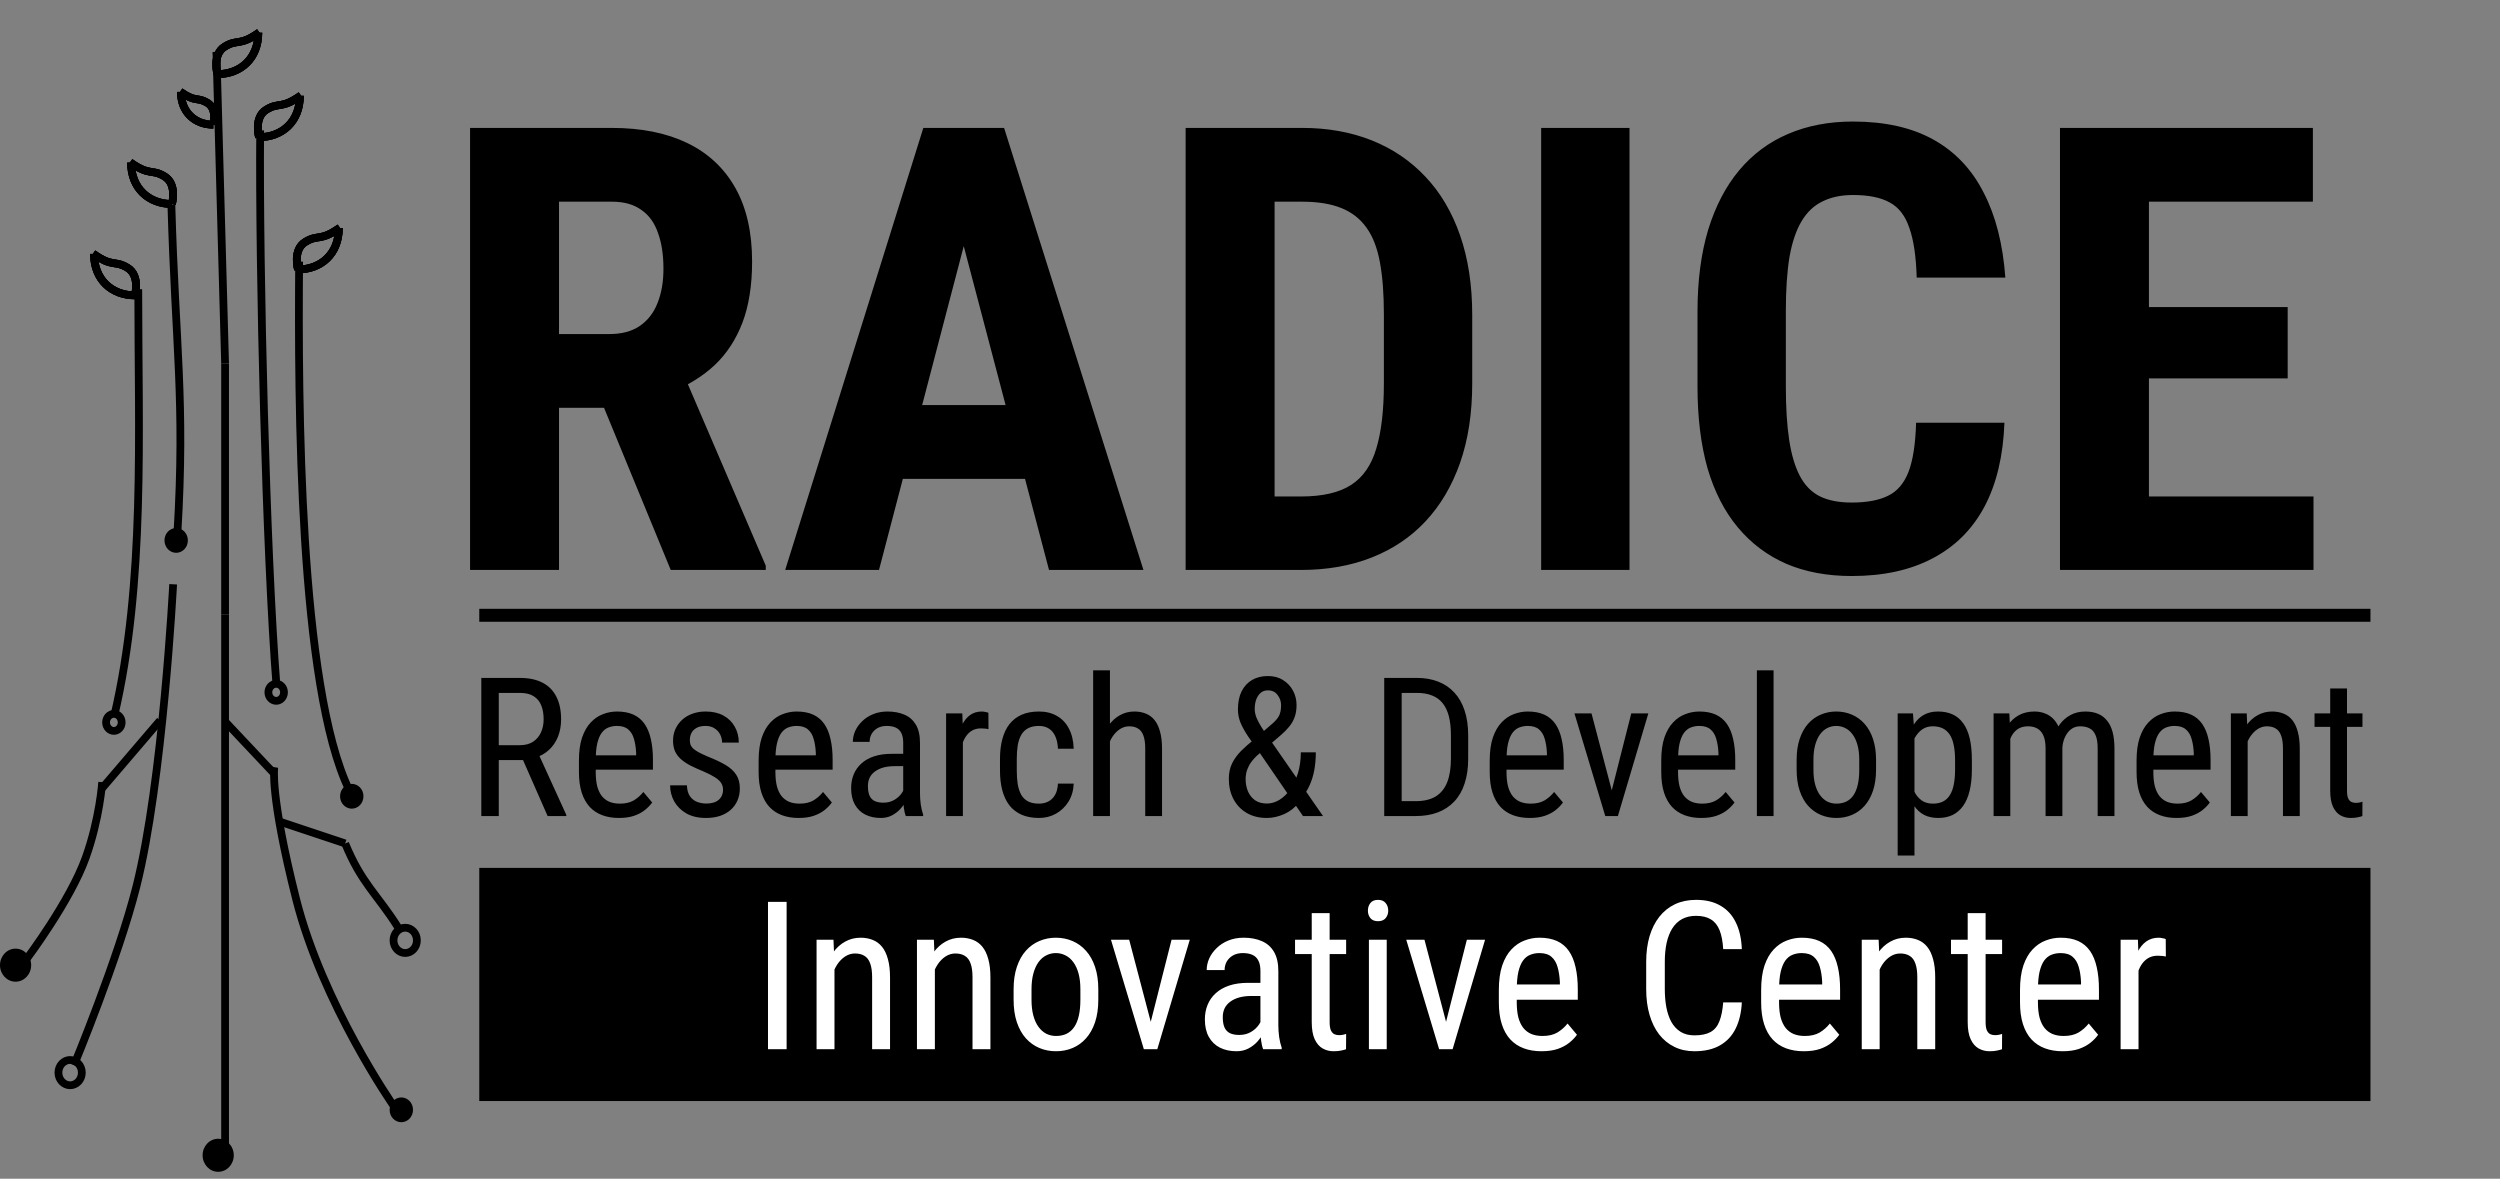 <svg width="193" height="91" viewBox="0 0 193 91" fill="none" xmlns="http://www.w3.org/2000/svg">
<rect x="0" y="0" width="193" height="91" fill="#808080" stroke="none"/>
<path d="M36.289 9.875H47.234C49.516 9.875 51.461 10.266 53.07 11.047C54.68 11.828 55.914 12.984 56.773 14.516C57.633 16.047 58.062 17.938 58.062 20.188C58.062 22.031 57.812 23.609 57.312 24.922C56.812 26.219 56.102 27.305 55.18 28.18C54.258 29.039 53.156 29.727 51.875 30.242L49.789 31.484H40.906L40.883 25.789H47.047C47.984 25.789 48.758 25.586 49.367 25.18C49.992 24.758 50.453 24.172 50.75 23.422C51.062 22.656 51.219 21.766 51.219 20.75C51.219 19.672 51.078 18.75 50.797 17.984C50.531 17.203 50.102 16.609 49.508 16.203C48.93 15.781 48.172 15.57 47.234 15.57H43.156V44H36.289V9.875ZM51.781 44L45.523 28.789L52.719 28.766L59.117 43.672V44H51.781ZM75.195 15.969L67.859 44H60.617L71.281 9.875H75.805L75.195 15.969ZM80.984 44L73.602 15.969L72.922 9.875H77.516L88.273 44H80.984ZM81.242 31.273V36.969H65.844V31.273H81.242ZM100.438 44H94.414L94.461 38.328H100.438C102.094 38.328 103.383 38.031 104.305 37.438C105.227 36.844 105.875 35.906 106.25 34.625C106.641 33.344 106.836 31.664 106.836 29.586V24.266C106.836 22.688 106.734 21.352 106.531 20.258C106.328 19.148 105.984 18.258 105.5 17.586C105.016 16.898 104.367 16.391 103.555 16.062C102.742 15.734 101.734 15.57 100.531 15.57H94.297V9.875H100.531C102.5 9.875 104.289 10.195 105.898 10.836C107.508 11.477 108.891 12.414 110.047 13.648C111.203 14.867 112.094 16.375 112.719 18.172C113.344 19.969 113.656 22.016 113.656 24.312V29.586C113.656 31.898 113.344 33.945 112.719 35.727C112.094 37.508 111.203 39.016 110.047 40.25C108.906 41.469 107.523 42.398 105.898 43.039C104.273 43.68 102.453 44 100.438 44ZM98.398 9.875V44H91.531V9.875H98.398ZM125.797 9.875V44H118.977V9.875H125.797ZM147.922 32.633H154.742C154.648 35.195 154.133 37.359 153.195 39.125C152.258 40.875 150.922 42.203 149.188 43.109C147.469 44.016 145.391 44.469 142.953 44.469C141.062 44.469 139.383 44.156 137.914 43.531C136.445 42.891 135.195 41.953 134.164 40.719C133.133 39.484 132.352 37.961 131.82 36.148C131.305 34.32 131.047 32.219 131.047 29.844V24.055C131.047 21.68 131.32 19.578 131.867 17.75C132.43 15.922 133.227 14.391 134.258 13.156C135.305 11.906 136.562 10.969 138.031 10.344C139.516 9.703 141.188 9.383 143.047 9.383C145.531 9.383 147.609 9.852 149.281 10.789C150.953 11.727 152.242 13.094 153.148 14.891C154.07 16.672 154.625 18.852 154.812 21.43H147.969C147.922 19.805 147.734 18.531 147.406 17.609C147.094 16.672 146.594 16.016 145.906 15.641C145.219 15.25 144.266 15.055 143.047 15.055C142.141 15.055 141.359 15.219 140.703 15.547C140.047 15.859 139.508 16.367 139.086 17.07C138.664 17.773 138.352 18.695 138.148 19.836C137.961 20.977 137.867 22.367 137.867 24.008V29.844C137.867 31.453 137.953 32.828 138.125 33.969C138.297 35.094 138.57 36.016 138.945 36.734C139.32 37.453 139.828 37.977 140.469 38.305C141.125 38.633 141.953 38.797 142.953 38.797C144.109 38.797 145.039 38.625 145.742 38.281C146.461 37.938 146.992 37.32 147.336 36.43C147.68 35.539 147.875 34.273 147.922 32.633ZM178.602 38.328V44H163.766V38.328H178.602ZM165.898 9.875V44H159.031V9.875H165.898ZM176.609 23.703V29.211H163.766V23.703H176.609ZM178.555 9.875V15.57H163.766V9.875H178.555Z" fill="black"/>
<path d="M37.157 52.336H40.138C40.831 52.336 41.413 52.458 41.881 52.702C42.355 52.946 42.711 53.308 42.951 53.786C43.195 54.26 43.317 54.843 43.317 55.537C43.317 56.025 43.236 56.472 43.075 56.877C42.914 57.277 42.68 57.619 42.372 57.902C42.065 58.181 41.691 58.388 41.252 58.525L40.885 58.679H38.227L38.212 57.529H40.123C40.534 57.529 40.876 57.441 41.149 57.265C41.422 57.084 41.627 56.843 41.764 56.54C41.901 56.237 41.969 55.903 41.969 55.537C41.969 55.127 41.908 54.768 41.786 54.46C41.664 54.152 41.469 53.916 41.2 53.749C40.937 53.579 40.583 53.493 40.138 53.493H38.505V63H37.157V52.336ZM42.277 63L40.153 58.166L41.552 58.159L43.72 62.912V63H42.277ZM47.777 63.147C47.304 63.147 46.877 63.076 46.496 62.934C46.115 62.792 45.79 62.578 45.522 62.29C45.253 61.997 45.048 61.628 44.906 61.184C44.765 60.739 44.694 60.214 44.694 59.609V58.715C44.694 58.017 44.774 57.426 44.935 56.943C45.102 56.459 45.324 56.071 45.602 55.778C45.88 55.48 46.195 55.266 46.547 55.134C46.898 54.997 47.26 54.929 47.631 54.929C48.129 54.929 48.554 55.009 48.905 55.17C49.257 55.331 49.542 55.571 49.762 55.888C49.982 56.206 50.143 56.596 50.246 57.06C50.353 57.524 50.407 58.059 50.407 58.664V59.419H45.456V58.312H49.11V58.129C49.091 57.719 49.035 57.358 48.942 57.045C48.854 56.733 48.708 56.489 48.502 56.313C48.297 56.132 48.007 56.042 47.631 56.042C47.392 56.042 47.169 56.084 46.964 56.166C46.764 56.245 46.591 56.384 46.444 56.584C46.303 56.779 46.19 57.05 46.107 57.397C46.029 57.744 45.99 58.183 45.99 58.715V59.609C45.99 60.034 46.029 60.4 46.107 60.708C46.19 61.01 46.31 61.262 46.466 61.462C46.627 61.657 46.823 61.804 47.052 61.901C47.287 61.994 47.553 62.041 47.851 62.041C48.285 62.041 48.644 61.958 48.927 61.791C49.21 61.621 49.457 61.403 49.667 61.14L50.348 61.953C50.206 62.153 50.021 62.346 49.791 62.531C49.567 62.712 49.289 62.861 48.956 62.978C48.629 63.09 48.236 63.147 47.777 63.147ZM55.819 60.971C55.819 60.771 55.77 60.595 55.673 60.444C55.575 60.292 55.414 60.146 55.19 60.004C54.97 59.863 54.672 59.711 54.296 59.55C53.93 59.399 53.6 59.25 53.307 59.103C53.019 58.952 52.775 58.789 52.575 58.613C52.374 58.437 52.221 58.234 52.113 58.005C52.011 57.77 51.959 57.495 51.959 57.177C51.959 56.86 52.018 56.567 52.135 56.298C52.257 56.025 52.428 55.786 52.648 55.581C52.868 55.376 53.131 55.217 53.439 55.105C53.747 54.987 54.091 54.929 54.472 54.929C55.014 54.929 55.475 55.034 55.856 55.244C56.237 55.454 56.527 55.742 56.727 56.108C56.933 56.469 57.035 56.877 57.035 57.331H55.746C55.746 57.111 55.697 56.904 55.6 56.709C55.502 56.513 55.358 56.355 55.167 56.232C54.977 56.105 54.745 56.042 54.472 56.042C54.184 56.042 53.949 56.093 53.769 56.196C53.588 56.298 53.456 56.433 53.373 56.599C53.295 56.76 53.256 56.938 53.256 57.133C53.256 57.28 53.275 57.407 53.315 57.514C53.358 57.617 53.432 57.714 53.534 57.807C53.637 57.895 53.776 57.988 53.952 58.085C54.132 58.178 54.362 58.286 54.64 58.408C55.177 58.618 55.629 58.83 55.995 59.045C56.361 59.26 56.64 59.511 56.83 59.799C57.02 60.087 57.116 60.444 57.116 60.869C57.116 61.215 57.052 61.53 56.925 61.813C56.803 62.092 56.627 62.331 56.398 62.531C56.169 62.731 55.893 62.885 55.57 62.993C55.253 63.095 54.897 63.147 54.501 63.147C53.905 63.147 53.4 63.029 52.985 62.795C52.575 62.556 52.262 62.246 52.047 61.865C51.837 61.479 51.732 61.066 51.732 60.627H53.029C53.044 60.998 53.127 61.286 53.278 61.491C53.434 61.696 53.622 61.838 53.842 61.916C54.062 61.994 54.281 62.033 54.501 62.033C54.789 62.033 55.031 61.992 55.226 61.909C55.421 61.821 55.568 61.696 55.666 61.535C55.768 61.374 55.819 61.186 55.819 60.971ZM61.649 63.147C61.176 63.147 60.748 63.076 60.368 62.934C59.987 62.792 59.662 62.578 59.394 62.29C59.125 61.997 58.92 61.628 58.778 61.184C58.637 60.739 58.566 60.214 58.566 59.609V58.715C58.566 58.017 58.647 57.426 58.808 56.943C58.974 56.459 59.196 56.071 59.474 55.778C59.752 55.48 60.067 55.266 60.419 55.134C60.77 54.997 61.132 54.929 61.503 54.929C62.001 54.929 62.426 55.009 62.777 55.17C63.129 55.331 63.415 55.571 63.634 55.888C63.854 56.206 64.015 56.596 64.118 57.06C64.225 57.524 64.279 58.059 64.279 58.664V59.419H59.328V58.312H62.982V58.129C62.963 57.719 62.907 57.358 62.814 57.045C62.726 56.733 62.58 56.489 62.374 56.313C62.169 56.132 61.879 56.042 61.503 56.042C61.264 56.042 61.041 56.084 60.836 56.166C60.636 56.245 60.463 56.384 60.316 56.584C60.175 56.779 60.062 57.05 59.98 57.397C59.901 57.744 59.862 58.183 59.862 58.715V59.609C59.862 60.034 59.901 60.4 59.98 60.708C60.062 61.01 60.182 61.262 60.338 61.462C60.499 61.657 60.695 61.804 60.924 61.901C61.159 61.994 61.425 62.041 61.723 62.041C62.157 62.041 62.516 61.958 62.799 61.791C63.083 61.621 63.329 61.403 63.539 61.14L64.22 61.953C64.079 62.153 63.893 62.346 63.664 62.531C63.439 62.712 63.161 62.861 62.829 62.978C62.502 63.09 62.108 63.147 61.649 63.147ZM69.728 61.645V57.346C69.728 57.033 69.679 56.782 69.582 56.591C69.489 56.401 69.347 56.262 69.157 56.174C68.971 56.086 68.737 56.042 68.454 56.042C68.18 56.042 67.943 56.098 67.743 56.21C67.548 56.323 67.397 56.472 67.289 56.657C67.186 56.843 67.135 57.048 67.135 57.273H65.839C65.839 56.989 65.9 56.709 66.022 56.43C66.149 56.152 66.33 55.9 66.564 55.676C66.798 55.446 67.079 55.266 67.406 55.134C67.738 54.997 68.109 54.929 68.519 54.929C69.008 54.929 69.44 55.009 69.816 55.17C70.192 55.327 70.487 55.583 70.702 55.94C70.917 56.296 71.024 56.77 71.024 57.36V61.272C71.024 61.535 71.044 61.816 71.083 62.114C71.127 62.412 71.188 62.668 71.266 62.883V63H69.926C69.862 62.844 69.814 62.636 69.779 62.377C69.745 62.114 69.728 61.87 69.728 61.645ZM69.933 58.195L69.948 59.148H69.047C68.739 59.148 68.459 59.182 68.205 59.25C67.956 59.318 67.741 59.419 67.56 59.55C67.379 59.677 67.24 59.836 67.143 60.026C67.05 60.217 67.003 60.434 67.003 60.678C67.003 60.996 67.047 61.249 67.135 61.44C67.223 61.626 67.355 61.76 67.531 61.843C67.707 61.926 67.929 61.967 68.197 61.967C68.524 61.967 68.812 61.892 69.061 61.74C69.311 61.589 69.503 61.406 69.64 61.191C69.782 60.976 69.848 60.776 69.838 60.59L70.124 61.198C70.104 61.389 70.04 61.596 69.933 61.821C69.831 62.041 69.686 62.253 69.501 62.458C69.315 62.658 69.096 62.824 68.842 62.956C68.593 63.083 68.312 63.147 67.999 63.147C67.54 63.147 67.138 63.059 66.791 62.883C66.449 62.707 66.183 62.448 65.993 62.106C65.802 61.765 65.707 61.342 65.707 60.839C65.707 60.459 65.773 60.107 65.905 59.785C66.037 59.462 66.232 59.184 66.491 58.95C66.749 58.71 67.074 58.525 67.465 58.393C67.86 58.261 68.317 58.195 68.835 58.195H69.933ZM74.335 56.32V63H73.039V55.075H74.291L74.335 56.32ZM76.305 55.031L76.312 56.291C76.205 56.267 76.107 56.252 76.019 56.247C75.936 56.237 75.839 56.232 75.727 56.232C75.482 56.232 75.268 56.281 75.082 56.379C74.901 56.477 74.745 56.613 74.613 56.789C74.481 56.965 74.376 57.175 74.298 57.419C74.22 57.658 74.166 57.922 74.137 58.21L73.8 58.43C73.8 57.951 73.837 57.502 73.91 57.082C73.988 56.662 74.108 56.291 74.269 55.969C74.43 55.642 74.635 55.388 74.884 55.207C75.138 55.022 75.441 54.929 75.793 54.929C75.871 54.929 75.966 54.941 76.078 54.965C76.195 54.985 76.271 55.007 76.305 55.031ZM80.209 62.041C80.468 62.041 80.702 61.989 80.912 61.887C81.127 61.779 81.303 61.613 81.439 61.389C81.576 61.159 81.654 60.861 81.674 60.495H82.89C82.87 61.023 82.736 61.486 82.487 61.887C82.243 62.282 81.92 62.592 81.52 62.817C81.124 63.037 80.688 63.147 80.209 63.147C79.696 63.147 79.249 63.063 78.869 62.898C78.493 62.731 78.18 62.492 77.931 62.18C77.687 61.862 77.504 61.479 77.382 61.03C77.26 60.576 77.199 60.06 77.199 59.484V58.591C77.199 58.015 77.26 57.502 77.382 57.053C77.504 56.599 77.687 56.215 77.931 55.903C78.18 55.585 78.493 55.344 78.869 55.178C79.249 55.012 79.696 54.929 80.209 54.929C80.746 54.929 81.21 55.044 81.601 55.273C81.996 55.498 82.304 55.825 82.523 56.254C82.748 56.679 82.87 57.194 82.89 57.8H81.674C81.654 57.409 81.584 57.084 81.461 56.826C81.339 56.562 81.173 56.367 80.963 56.24C80.753 56.108 80.502 56.042 80.209 56.042C79.867 56.042 79.584 56.103 79.359 56.225C79.14 56.342 78.966 56.513 78.839 56.738C78.712 56.962 78.622 57.231 78.568 57.544C78.519 57.856 78.495 58.205 78.495 58.591V59.484C78.495 59.87 78.519 60.222 78.568 60.539C78.622 60.852 78.71 61.12 78.832 61.345C78.959 61.569 79.135 61.743 79.359 61.865C79.584 61.982 79.867 62.041 80.209 62.041ZM85.688 51.75V63H84.391V51.75H85.688ZM85.373 58.737L84.845 58.715C84.84 58.173 84.901 57.673 85.028 57.214C85.16 56.75 85.346 56.347 85.585 56.005C85.829 55.664 86.12 55.4 86.457 55.214C86.793 55.024 87.167 54.929 87.577 54.929C87.899 54.929 88.192 54.982 88.456 55.09C88.72 55.192 88.944 55.358 89.13 55.588C89.315 55.817 89.457 56.115 89.555 56.481C89.657 56.843 89.709 57.285 89.709 57.807V63H88.412V57.792C88.412 57.377 88.366 57.045 88.273 56.796C88.185 56.542 88.048 56.359 87.863 56.247C87.682 56.13 87.453 56.071 87.174 56.071C86.92 56.071 86.684 56.142 86.464 56.284C86.244 56.425 86.051 56.621 85.885 56.87C85.724 57.119 85.597 57.404 85.504 57.727C85.416 58.044 85.373 58.381 85.373 58.737ZM96.82 57.082L98.131 55.947C98.39 55.737 98.583 55.527 98.71 55.317C98.837 55.102 98.9 54.809 98.9 54.438C98.9 54.15 98.81 53.889 98.629 53.654C98.454 53.415 98.202 53.295 97.875 53.295C97.655 53.295 97.47 53.361 97.318 53.493C97.167 53.625 97.052 53.801 96.974 54.02C96.901 54.235 96.864 54.472 96.864 54.731C96.864 54.951 96.911 55.178 97.003 55.412C97.101 55.647 97.231 55.891 97.392 56.145C97.553 56.398 97.736 56.667 97.941 56.95L102.138 63H100.592L97.201 58.049C96.894 57.619 96.615 57.226 96.366 56.87C96.122 56.508 95.927 56.159 95.78 55.822C95.639 55.485 95.568 55.136 95.568 54.775C95.568 54.218 95.663 53.749 95.853 53.369C96.049 52.983 96.32 52.69 96.666 52.49C97.013 52.29 97.418 52.19 97.882 52.19C98.336 52.19 98.727 52.294 99.054 52.504C99.386 52.709 99.643 52.983 99.823 53.325C100.004 53.662 100.094 54.033 100.094 54.438C100.094 54.78 100.045 55.087 99.948 55.361C99.85 55.629 99.709 55.876 99.523 56.101C99.342 56.325 99.125 56.545 98.871 56.76L97.04 58.334C96.767 58.593 96.566 58.84 96.439 59.074C96.317 59.309 96.239 59.516 96.205 59.697C96.176 59.877 96.161 60.022 96.161 60.129C96.161 60.476 96.22 60.793 96.337 61.081C96.459 61.369 96.642 61.601 96.886 61.777C97.13 61.948 97.438 62.033 97.809 62.033C98.136 62.033 98.454 61.94 98.761 61.755C99.074 61.565 99.355 61.296 99.603 60.949C99.853 60.598 100.05 60.18 100.197 59.697C100.348 59.209 100.424 58.669 100.424 58.078H101.581C101.581 58.562 101.542 59.018 101.464 59.448C101.386 59.877 101.261 60.278 101.09 60.649C100.924 61.015 100.709 61.35 100.446 61.652C100.412 61.696 100.382 61.748 100.358 61.806C100.333 61.865 100.304 61.916 100.27 61.96C99.962 62.355 99.582 62.653 99.127 62.853C98.678 63.049 98.239 63.147 97.809 63.147C97.204 63.147 96.681 63.017 96.242 62.758C95.802 62.499 95.463 62.143 95.224 61.689C94.984 61.235 94.865 60.715 94.865 60.129C94.865 59.68 94.948 59.284 95.114 58.942C95.28 58.601 95.509 58.281 95.802 57.983C96.1 57.685 96.439 57.385 96.82 57.082ZM109.279 63H107.462L107.477 61.85H109.279C109.918 61.85 110.438 61.728 110.839 61.484C111.239 61.235 111.535 60.869 111.725 60.385C111.916 59.897 112.011 59.294 112.011 58.576V56.752C112.011 56.186 111.957 55.698 111.85 55.288C111.742 54.877 111.581 54.541 111.366 54.277C111.151 54.013 110.88 53.818 110.553 53.691C110.226 53.559 109.843 53.493 109.403 53.493H107.426V52.336H109.403C110.004 52.336 110.546 52.431 111.029 52.622C111.513 52.807 111.928 53.088 112.274 53.464C112.621 53.835 112.885 54.296 113.065 54.848C113.251 55.4 113.344 56.04 113.344 56.767V58.576C113.344 59.304 113.251 59.943 113.065 60.495C112.885 61.047 112.619 61.508 112.267 61.879C111.916 62.251 111.488 62.531 110.985 62.722C110.487 62.907 109.918 63 109.279 63ZM108.209 52.336V63H106.862V52.336H108.209ZM118.09 63.147C117.616 63.147 117.189 63.076 116.808 62.934C116.427 62.792 116.103 62.578 115.834 62.29C115.565 61.997 115.36 61.628 115.219 61.184C115.077 60.739 115.006 60.214 115.006 59.609V58.715C115.006 58.017 115.087 57.426 115.248 56.943C115.414 56.459 115.636 56.071 115.915 55.778C116.193 55.48 116.508 55.266 116.859 55.134C117.211 54.997 117.572 54.929 117.943 54.929C118.441 54.929 118.866 55.009 119.218 55.17C119.569 55.331 119.855 55.571 120.075 55.888C120.294 56.206 120.456 56.596 120.558 57.06C120.666 57.524 120.719 58.059 120.719 58.664V59.419H115.768V58.312H119.423V58.129C119.403 57.719 119.347 57.358 119.254 57.045C119.167 56.733 119.02 56.489 118.815 56.313C118.61 56.132 118.319 56.042 117.943 56.042C117.704 56.042 117.482 56.084 117.277 56.166C117.077 56.245 116.903 56.384 116.757 56.584C116.615 56.779 116.503 57.05 116.42 57.397C116.342 57.744 116.303 58.183 116.303 58.715V59.609C116.303 60.034 116.342 60.4 116.42 60.708C116.503 61.01 116.623 61.262 116.779 61.462C116.94 61.657 117.135 61.804 117.365 61.901C117.599 61.994 117.865 62.041 118.163 62.041C118.598 62.041 118.957 61.958 119.24 61.791C119.523 61.621 119.77 61.403 119.979 61.14L120.661 61.953C120.519 62.153 120.333 62.346 120.104 62.531C119.879 62.712 119.601 62.861 119.269 62.978C118.942 63.09 118.549 63.147 118.09 63.147ZM124.235 61.777L125.934 55.075H127.252L124.901 63H124.044L124.235 61.777ZM122.865 55.075L124.638 61.813L124.777 63H123.927L121.547 55.075H122.865ZM131.332 63.147C130.858 63.147 130.431 63.076 130.05 62.934C129.669 62.792 129.345 62.578 129.076 62.29C128.808 61.997 128.603 61.628 128.461 61.184C128.319 60.739 128.249 60.214 128.249 59.609V58.715C128.249 58.017 128.329 57.426 128.49 56.943C128.656 56.459 128.878 56.071 129.157 55.778C129.435 55.48 129.75 55.266 130.102 55.134C130.453 54.997 130.814 54.929 131.186 54.929C131.684 54.929 132.108 55.009 132.46 55.17C132.812 55.331 133.097 55.571 133.317 55.888C133.537 56.206 133.698 56.596 133.8 57.06C133.908 57.524 133.961 58.059 133.961 58.664V59.419H129.01V58.312H132.665V58.129C132.646 57.719 132.589 57.358 132.497 57.045C132.409 56.733 132.262 56.489 132.057 56.313C131.852 56.132 131.562 56.042 131.186 56.042C130.946 56.042 130.724 56.084 130.519 56.166C130.319 56.245 130.146 56.384 129.999 56.584C129.857 56.779 129.745 57.05 129.662 57.397C129.584 57.744 129.545 58.183 129.545 58.715V59.609C129.545 60.034 129.584 60.4 129.662 60.708C129.745 61.01 129.865 61.262 130.021 61.462C130.182 61.657 130.377 61.804 130.607 61.901C130.841 61.994 131.107 62.041 131.405 62.041C131.84 62.041 132.199 61.958 132.482 61.791C132.765 61.621 133.012 61.403 133.222 61.14L133.903 61.953C133.761 62.153 133.576 62.346 133.346 62.531C133.122 62.712 132.843 62.861 132.511 62.978C132.184 63.09 131.791 63.147 131.332 63.147ZM136.92 51.75V63H135.631V51.75H136.92ZM138.7 59.419V58.664C138.7 58.049 138.778 57.509 138.935 57.045C139.091 56.577 139.308 56.186 139.586 55.873C139.865 55.561 140.189 55.327 140.561 55.17C140.932 55.009 141.33 54.929 141.754 54.929C142.189 54.929 142.592 55.009 142.963 55.17C143.334 55.327 143.659 55.561 143.937 55.873C144.22 56.186 144.44 56.577 144.596 57.045C144.752 57.509 144.831 58.049 144.831 58.664V59.419C144.831 60.034 144.752 60.576 144.596 61.044C144.44 61.508 144.223 61.897 143.944 62.209C143.666 62.522 143.341 62.756 142.97 62.912C142.599 63.068 142.199 63.147 141.769 63.147C141.339 63.147 140.939 63.068 140.568 62.912C140.197 62.756 139.87 62.522 139.586 62.209C139.308 61.897 139.091 61.508 138.935 61.044C138.778 60.576 138.7 60.034 138.7 59.419ZM139.997 58.664V59.419C139.997 59.853 140.041 60.234 140.128 60.561C140.216 60.888 140.341 61.162 140.502 61.381C140.663 61.601 140.851 61.767 141.066 61.879C141.281 61.987 141.515 62.041 141.769 62.041C142.062 62.041 142.318 61.987 142.538 61.879C142.763 61.767 142.948 61.601 143.095 61.381C143.241 61.162 143.351 60.888 143.424 60.561C143.498 60.234 143.534 59.853 143.534 59.419V58.664C143.534 58.23 143.49 57.851 143.402 57.529C143.314 57.202 143.19 56.928 143.029 56.709C142.868 56.484 142.677 56.318 142.458 56.21C142.243 56.098 142.008 56.042 141.754 56.042C141.505 56.042 141.273 56.098 141.059 56.21C140.844 56.318 140.656 56.484 140.495 56.709C140.338 56.928 140.216 57.202 140.128 57.529C140.041 57.851 139.997 58.23 139.997 58.664ZM147.797 56.599V66.047H146.5V55.075H147.68L147.797 56.599ZM152.228 58.679V59.419C152.228 60.044 152.169 60.59 152.052 61.059C151.94 61.523 151.771 61.911 151.547 62.224C151.327 62.531 151.056 62.763 150.734 62.919C150.412 63.071 150.043 63.147 149.628 63.147C149.213 63.147 148.852 63.068 148.544 62.912C148.241 62.751 147.985 62.519 147.775 62.216C147.57 61.914 147.406 61.55 147.284 61.125C147.167 60.695 147.086 60.214 147.042 59.682V58.554C147.086 57.993 147.167 57.49 147.284 57.045C147.401 56.596 147.562 56.215 147.768 55.903C147.978 55.585 148.234 55.344 148.537 55.178C148.844 55.012 149.203 54.929 149.613 54.929C150.038 54.929 150.412 55.002 150.734 55.148C151.061 55.295 151.334 55.522 151.554 55.83C151.779 56.132 151.947 56.52 152.06 56.994C152.172 57.463 152.228 58.024 152.228 58.679ZM150.932 59.419V58.679C150.932 58.239 150.897 57.856 150.829 57.529C150.766 57.202 150.663 56.931 150.521 56.716C150.38 56.501 150.202 56.34 149.987 56.232C149.772 56.125 149.513 56.071 149.21 56.071C148.952 56.071 148.722 56.125 148.522 56.232C148.327 56.34 148.158 56.486 148.017 56.672C147.875 56.852 147.758 57.06 147.665 57.294C147.572 57.524 147.504 57.763 147.46 58.012V60.231C147.543 60.544 147.653 60.839 147.79 61.118C147.926 61.391 148.109 61.613 148.339 61.784C148.573 61.955 148.869 62.041 149.225 62.041C149.523 62.041 149.779 61.987 149.994 61.879C150.209 61.772 150.385 61.611 150.521 61.396C150.663 61.176 150.766 60.903 150.829 60.576C150.897 60.244 150.932 59.858 150.932 59.419ZM155.194 56.65V63H153.905V55.075H155.121L155.194 56.65ZM154.931 58.737L154.33 58.715C154.325 58.173 154.379 57.673 154.491 57.214C154.604 56.75 154.772 56.347 154.997 56.005C155.226 55.664 155.512 55.4 155.854 55.214C156.2 55.024 156.603 54.929 157.062 54.929C157.365 54.929 157.646 54.982 157.904 55.09C158.168 55.192 158.397 55.356 158.593 55.581C158.788 55.805 158.939 56.093 159.047 56.445C159.159 56.796 159.215 57.221 159.215 57.719V63H157.919V57.785C157.919 57.37 157.863 57.038 157.75 56.789C157.643 56.54 157.489 56.359 157.289 56.247C157.089 56.13 156.85 56.071 156.571 56.071C156.254 56.071 155.988 56.142 155.773 56.284C155.563 56.425 155.395 56.621 155.268 56.87C155.146 57.119 155.058 57.404 155.004 57.727C154.955 58.044 154.931 58.381 154.931 58.737ZM159.201 57.99L158.336 58.269C158.332 57.834 158.385 57.416 158.498 57.016C158.61 56.616 158.776 56.259 158.996 55.947C159.22 55.634 159.499 55.388 159.831 55.207C160.163 55.022 160.548 54.929 160.988 54.929C161.349 54.929 161.669 54.985 161.947 55.097C162.226 55.209 162.46 55.383 162.65 55.617C162.846 55.847 162.992 56.142 163.09 56.503C163.188 56.865 163.236 57.294 163.236 57.792V63H161.94V57.778C161.94 57.334 161.884 56.989 161.771 56.745C161.664 56.496 161.51 56.323 161.31 56.225C161.11 56.123 160.871 56.071 160.592 56.071C160.368 56.071 160.167 56.123 159.992 56.225C159.821 56.328 159.677 56.469 159.56 56.65C159.442 56.826 159.352 57.028 159.289 57.258C159.23 57.487 159.201 57.731 159.201 57.99ZM168.026 63.147C167.553 63.147 167.125 63.076 166.745 62.934C166.364 62.792 166.039 62.578 165.771 62.29C165.502 61.997 165.297 61.628 165.155 61.184C165.014 60.739 164.943 60.214 164.943 59.609V58.715C164.943 58.017 165.023 57.426 165.185 56.943C165.351 56.459 165.573 56.071 165.851 55.778C166.129 55.48 166.444 55.266 166.796 55.134C167.147 54.997 167.509 54.929 167.88 54.929C168.378 54.929 168.803 55.009 169.154 55.17C169.506 55.331 169.792 55.571 170.011 55.888C170.231 56.206 170.392 56.596 170.495 57.06C170.602 57.524 170.656 58.059 170.656 58.664V59.419H165.705V58.312H169.359V58.129C169.34 57.719 169.284 57.358 169.191 57.045C169.103 56.733 168.957 56.489 168.751 56.313C168.546 56.132 168.256 56.042 167.88 56.042C167.641 56.042 167.418 56.084 167.213 56.166C167.013 56.245 166.84 56.384 166.693 56.584C166.552 56.779 166.439 57.05 166.356 57.397C166.278 57.744 166.239 58.183 166.239 58.715V59.609C166.239 60.034 166.278 60.4 166.356 60.708C166.439 61.01 166.559 61.262 166.715 61.462C166.876 61.657 167.072 61.804 167.301 61.901C167.536 61.994 167.802 62.041 168.1 62.041C168.534 62.041 168.893 61.958 169.176 61.791C169.459 61.621 169.706 61.403 169.916 61.14L170.597 61.953C170.456 62.153 170.27 62.346 170.041 62.531C169.816 62.712 169.538 62.861 169.206 62.978C168.878 63.09 168.485 63.147 168.026 63.147ZM173.52 56.767V63H172.223V55.075H173.446L173.52 56.767ZM173.205 58.737L172.677 58.715C172.672 58.173 172.733 57.673 172.86 57.214C172.992 56.75 173.178 56.347 173.417 56.005C173.661 55.664 173.952 55.4 174.289 55.214C174.625 55.024 174.999 54.929 175.409 54.929C175.731 54.929 176.024 54.982 176.288 55.09C176.552 55.192 176.776 55.358 176.962 55.588C177.147 55.817 177.289 56.115 177.387 56.481C177.489 56.843 177.541 57.285 177.541 57.807V63H176.244V57.792C176.244 57.377 176.198 57.045 176.105 56.796C176.017 56.542 175.88 56.359 175.695 56.247C175.514 56.13 175.285 56.071 175.006 56.071C174.752 56.071 174.516 56.142 174.296 56.284C174.076 56.425 173.883 56.621 173.717 56.87C173.556 57.119 173.429 57.404 173.336 57.727C173.249 58.044 173.205 58.381 173.205 58.737ZM182.382 55.075V56.115H178.683V55.075H182.382ZM179.892 53.149H181.188V61.037C181.188 61.306 181.22 61.508 181.283 61.645C181.352 61.782 181.437 61.872 181.54 61.916C181.642 61.96 181.752 61.982 181.869 61.982C181.957 61.982 182.055 61.972 182.162 61.953C182.27 61.928 182.343 61.909 182.382 61.894L182.375 63C182.287 63.034 182.169 63.066 182.023 63.095C181.876 63.129 181.691 63.147 181.466 63.147C181.188 63.147 180.929 63.081 180.69 62.949C180.451 62.817 180.258 62.597 180.111 62.29C179.965 61.977 179.892 61.557 179.892 61.03V53.149Z" fill="black"/>
<rect x="37" y="67" width="146" height="18" fill="black"/>
<path d="M60.727 69.625V81H59.289V69.625H60.727ZM64.422 74.352V81H63.039V72.547H64.344L64.422 74.352ZM64.086 76.453L63.523 76.43C63.518 75.852 63.583 75.318 63.719 74.828C63.859 74.333 64.057 73.904 64.312 73.539C64.573 73.174 64.883 72.893 65.242 72.695C65.602 72.492 66 72.391 66.438 72.391C66.781 72.391 67.094 72.448 67.375 72.562C67.656 72.672 67.896 72.849 68.094 73.094C68.292 73.338 68.443 73.656 68.547 74.047C68.656 74.432 68.711 74.904 68.711 75.461V81H67.328V75.445C67.328 75.003 67.279 74.648 67.18 74.383C67.086 74.112 66.94 73.917 66.742 73.797C66.549 73.672 66.305 73.609 66.008 73.609C65.737 73.609 65.484 73.685 65.25 73.836C65.016 73.987 64.81 74.195 64.633 74.461C64.461 74.727 64.326 75.031 64.227 75.375C64.133 75.713 64.086 76.073 64.086 76.453ZM72.172 74.352V81H70.789V72.547H72.094L72.172 74.352ZM71.836 76.453L71.273 76.43C71.268 75.852 71.333 75.318 71.469 74.828C71.609 74.333 71.807 73.904 72.062 73.539C72.323 73.174 72.633 72.893 72.992 72.695C73.352 72.492 73.75 72.391 74.188 72.391C74.531 72.391 74.844 72.448 75.125 72.562C75.406 72.672 75.646 72.849 75.844 73.094C76.042 73.338 76.193 73.656 76.297 74.047C76.406 74.432 76.461 74.904 76.461 75.461V81H75.078V75.445C75.078 75.003 75.029 74.648 74.93 74.383C74.836 74.112 74.69 73.917 74.492 73.797C74.299 73.672 74.055 73.609 73.758 73.609C73.487 73.609 73.234 73.685 73 73.836C72.766 73.987 72.56 74.195 72.383 74.461C72.211 74.727 72.076 75.031 71.977 75.375C71.883 75.713 71.836 76.073 71.836 76.453ZM78.25 77.18V76.375C78.25 75.719 78.333 75.143 78.5 74.648C78.667 74.148 78.898 73.732 79.195 73.398C79.492 73.065 79.838 72.815 80.234 72.648C80.63 72.477 81.055 72.391 81.508 72.391C81.971 72.391 82.401 72.477 82.797 72.648C83.193 72.815 83.539 73.065 83.836 73.398C84.138 73.732 84.372 74.148 84.539 74.648C84.706 75.143 84.789 75.719 84.789 76.375V77.18C84.789 77.836 84.706 78.414 84.539 78.914C84.372 79.409 84.141 79.823 83.844 80.156C83.547 80.49 83.201 80.74 82.805 80.906C82.409 81.073 81.982 81.156 81.523 81.156C81.065 81.156 80.638 81.073 80.242 80.906C79.846 80.74 79.497 80.49 79.195 80.156C78.898 79.823 78.667 79.409 78.5 78.914C78.333 78.414 78.25 77.836 78.25 77.18ZM79.633 76.375V77.18C79.633 77.643 79.68 78.049 79.773 78.398C79.867 78.747 80 79.039 80.172 79.273C80.344 79.508 80.544 79.685 80.773 79.805C81.003 79.919 81.253 79.977 81.523 79.977C81.836 79.977 82.109 79.919 82.344 79.805C82.583 79.685 82.781 79.508 82.938 79.273C83.094 79.039 83.211 78.747 83.289 78.398C83.367 78.049 83.406 77.643 83.406 77.18V76.375C83.406 75.912 83.359 75.508 83.266 75.164C83.172 74.815 83.039 74.523 82.867 74.289C82.695 74.049 82.492 73.872 82.258 73.758C82.029 73.638 81.779 73.578 81.508 73.578C81.242 73.578 80.995 73.638 80.766 73.758C80.537 73.872 80.336 74.049 80.164 74.289C79.997 74.523 79.867 74.815 79.773 75.164C79.68 75.508 79.633 75.912 79.633 76.375ZM88.633 79.695L90.445 72.547H91.852L89.344 81H88.43L88.633 79.695ZM87.172 72.547L89.062 79.734L89.211 81H88.305L85.766 72.547H87.172ZM97.305 79.555V74.969C97.305 74.635 97.253 74.367 97.148 74.164C97.049 73.961 96.898 73.812 96.695 73.719C96.497 73.625 96.247 73.578 95.945 73.578C95.654 73.578 95.401 73.638 95.188 73.758C94.979 73.878 94.818 74.037 94.703 74.234C94.594 74.432 94.539 74.651 94.539 74.891H93.156C93.156 74.588 93.221 74.289 93.352 73.992C93.487 73.695 93.68 73.427 93.93 73.188C94.18 72.943 94.479 72.75 94.828 72.609C95.182 72.463 95.578 72.391 96.016 72.391C96.537 72.391 96.997 72.477 97.398 72.648C97.799 72.815 98.115 73.088 98.344 73.469C98.573 73.849 98.688 74.354 98.688 74.984V79.156C98.688 79.438 98.708 79.737 98.75 80.055C98.797 80.372 98.862 80.646 98.945 80.875V81H97.516C97.448 80.833 97.396 80.612 97.359 80.336C97.323 80.055 97.305 79.794 97.305 79.555ZM97.523 75.875L97.539 76.891H96.578C96.25 76.891 95.951 76.927 95.68 77C95.414 77.073 95.185 77.18 94.992 77.32C94.799 77.456 94.651 77.625 94.547 77.828C94.448 78.031 94.398 78.263 94.398 78.523C94.398 78.862 94.445 79.133 94.539 79.336C94.633 79.534 94.773 79.677 94.961 79.766C95.148 79.854 95.385 79.898 95.672 79.898C96.021 79.898 96.328 79.818 96.594 79.656C96.859 79.495 97.065 79.299 97.211 79.07C97.362 78.841 97.432 78.628 97.422 78.43L97.727 79.078C97.706 79.281 97.638 79.503 97.523 79.742C97.414 79.977 97.26 80.203 97.062 80.422C96.865 80.635 96.63 80.812 96.359 80.953C96.094 81.088 95.794 81.156 95.461 81.156C94.971 81.156 94.542 81.062 94.172 80.875C93.807 80.688 93.523 80.412 93.32 80.047C93.117 79.682 93.016 79.232 93.016 78.695C93.016 78.289 93.086 77.914 93.227 77.57C93.367 77.227 93.576 76.93 93.852 76.68C94.128 76.424 94.474 76.227 94.891 76.086C95.312 75.945 95.799 75.875 96.352 75.875H97.523ZM103.922 72.547V73.656H99.977V72.547H103.922ZM101.266 70.492H102.648V78.906C102.648 79.193 102.682 79.409 102.75 79.555C102.823 79.701 102.914 79.797 103.023 79.844C103.133 79.891 103.25 79.914 103.375 79.914C103.469 79.914 103.573 79.904 103.688 79.883C103.802 79.857 103.88 79.836 103.922 79.82L103.914 81C103.82 81.037 103.695 81.07 103.539 81.102C103.383 81.138 103.185 81.156 102.945 81.156C102.648 81.156 102.372 81.086 102.117 80.945C101.862 80.805 101.656 80.57 101.5 80.242C101.344 79.909 101.266 79.461 101.266 78.898V70.492ZM107.055 72.547V81H105.68V72.547H107.055ZM105.602 70.305C105.602 70.07 105.667 69.872 105.797 69.711C105.927 69.549 106.122 69.469 106.383 69.469C106.643 69.469 106.839 69.549 106.969 69.711C107.104 69.872 107.172 70.07 107.172 70.305C107.172 70.529 107.104 70.721 106.969 70.883C106.839 71.039 106.643 71.117 106.383 71.117C106.122 71.117 105.927 71.039 105.797 70.883C105.667 70.721 105.602 70.529 105.602 70.305ZM111.43 79.695L113.242 72.547H114.648L112.141 81H111.227L111.43 79.695ZM109.969 72.547L111.859 79.734L112.008 81H111.102L108.562 72.547H109.969ZM119 81.156C118.495 81.156 118.039 81.081 117.633 80.93C117.227 80.779 116.88 80.549 116.594 80.242C116.307 79.93 116.089 79.537 115.938 79.062C115.786 78.588 115.711 78.029 115.711 77.383V76.43C115.711 75.685 115.797 75.055 115.969 74.539C116.146 74.023 116.383 73.609 116.68 73.297C116.977 72.979 117.312 72.75 117.688 72.609C118.062 72.463 118.448 72.391 118.844 72.391C119.375 72.391 119.828 72.477 120.203 72.648C120.578 72.82 120.883 73.076 121.117 73.414C121.352 73.753 121.523 74.169 121.633 74.664C121.747 75.159 121.805 75.729 121.805 76.375V77.18H116.523V76H120.422V75.805C120.401 75.367 120.341 74.982 120.242 74.648C120.148 74.315 119.992 74.055 119.773 73.867C119.555 73.674 119.245 73.578 118.844 73.578C118.589 73.578 118.352 73.622 118.133 73.711C117.919 73.794 117.734 73.943 117.578 74.156C117.427 74.365 117.307 74.654 117.219 75.023C117.135 75.393 117.094 75.862 117.094 76.43V77.383C117.094 77.836 117.135 78.227 117.219 78.555C117.307 78.878 117.435 79.146 117.602 79.359C117.773 79.568 117.982 79.724 118.227 79.828C118.477 79.927 118.76 79.977 119.078 79.977C119.542 79.977 119.924 79.888 120.227 79.711C120.529 79.529 120.792 79.297 121.016 79.016L121.742 79.883C121.591 80.096 121.393 80.302 121.148 80.5C120.909 80.693 120.612 80.852 120.258 80.977C119.909 81.096 119.49 81.156 119 81.156ZM133.031 77.383H134.469C134.432 78.164 134.273 78.838 133.992 79.406C133.716 79.969 133.312 80.401 132.781 80.703C132.255 81.005 131.596 81.156 130.805 81.156C130.237 81.156 129.724 81.044 129.266 80.82C128.807 80.596 128.414 80.276 128.086 79.859C127.763 79.438 127.516 78.932 127.344 78.344C127.172 77.755 127.086 77.094 127.086 76.359V74.258C127.086 73.529 127.172 72.87 127.344 72.281C127.521 71.693 127.773 71.19 128.102 70.773C128.435 70.352 128.839 70.029 129.312 69.805C129.792 69.581 130.333 69.469 130.938 69.469C131.677 69.469 132.302 69.617 132.812 69.914C133.328 70.206 133.724 70.635 134 71.203C134.281 71.766 134.438 72.456 134.469 73.273H133.031C132.995 72.674 132.901 72.188 132.75 71.812C132.599 71.432 132.375 71.154 132.078 70.977C131.786 70.794 131.406 70.703 130.938 70.703C130.521 70.703 130.159 70.787 129.852 70.953C129.549 71.12 129.299 71.359 129.102 71.672C128.909 71.979 128.763 72.352 128.664 72.789C128.57 73.221 128.523 73.706 128.523 74.242V76.359C128.523 76.859 128.562 77.326 128.641 77.758C128.724 78.19 128.854 78.57 129.031 78.898C129.214 79.221 129.451 79.474 129.742 79.656C130.034 79.838 130.388 79.93 130.805 79.93C131.331 79.93 131.747 79.844 132.055 79.672C132.362 79.5 132.589 79.227 132.734 78.852C132.885 78.477 132.984 77.987 133.031 77.383ZM139.25 81.156C138.745 81.156 138.289 81.081 137.883 80.93C137.477 80.779 137.13 80.549 136.844 80.242C136.557 79.93 136.339 79.537 136.188 79.062C136.036 78.588 135.961 78.029 135.961 77.383V76.43C135.961 75.685 136.047 75.055 136.219 74.539C136.396 74.023 136.633 73.609 136.93 73.297C137.227 72.979 137.562 72.75 137.938 72.609C138.312 72.463 138.698 72.391 139.094 72.391C139.625 72.391 140.078 72.477 140.453 72.648C140.828 72.82 141.133 73.076 141.367 73.414C141.602 73.753 141.773 74.169 141.883 74.664C141.997 75.159 142.055 75.729 142.055 76.375V77.18H136.773V76H140.672V75.805C140.651 75.367 140.591 74.982 140.492 74.648C140.398 74.315 140.242 74.055 140.023 73.867C139.805 73.674 139.495 73.578 139.094 73.578C138.839 73.578 138.602 73.622 138.383 73.711C138.169 73.794 137.984 73.943 137.828 74.156C137.677 74.365 137.557 74.654 137.469 75.023C137.385 75.393 137.344 75.862 137.344 76.43V77.383C137.344 77.836 137.385 78.227 137.469 78.555C137.557 78.878 137.685 79.146 137.852 79.359C138.023 79.568 138.232 79.724 138.477 79.828C138.727 79.927 139.01 79.977 139.328 79.977C139.792 79.977 140.174 79.888 140.477 79.711C140.779 79.529 141.042 79.297 141.266 79.016L141.992 79.883C141.841 80.096 141.643 80.302 141.398 80.5C141.159 80.693 140.862 80.852 140.508 80.977C140.159 81.096 139.74 81.156 139.25 81.156ZM145.109 74.352V81H143.727V72.547H145.031L145.109 74.352ZM144.773 76.453L144.211 76.43C144.206 75.852 144.271 75.318 144.406 74.828C144.547 74.333 144.745 73.904 145 73.539C145.26 73.174 145.57 72.893 145.93 72.695C146.289 72.492 146.688 72.391 147.125 72.391C147.469 72.391 147.781 72.448 148.062 72.562C148.344 72.672 148.583 72.849 148.781 73.094C148.979 73.338 149.13 73.656 149.234 74.047C149.344 74.432 149.398 74.904 149.398 75.461V81H148.016V75.445C148.016 75.003 147.966 74.648 147.867 74.383C147.773 74.112 147.628 73.917 147.43 73.797C147.237 73.672 146.992 73.609 146.695 73.609C146.424 73.609 146.172 73.685 145.938 73.836C145.703 73.987 145.497 74.195 145.32 74.461C145.148 74.727 145.013 75.031 144.914 75.375C144.82 75.713 144.773 76.073 144.773 76.453ZM154.562 72.547V73.656H150.617V72.547H154.562ZM151.906 70.492H153.289V78.906C153.289 79.193 153.323 79.409 153.391 79.555C153.464 79.701 153.555 79.797 153.664 79.844C153.773 79.891 153.891 79.914 154.016 79.914C154.109 79.914 154.214 79.904 154.328 79.883C154.443 79.857 154.521 79.836 154.562 79.82L154.555 81C154.461 81.037 154.336 81.07 154.18 81.102C154.023 81.138 153.826 81.156 153.586 81.156C153.289 81.156 153.013 81.086 152.758 80.945C152.503 80.805 152.297 80.57 152.141 80.242C151.984 79.909 151.906 79.461 151.906 78.898V70.492ZM159.234 81.156C158.729 81.156 158.273 81.081 157.867 80.93C157.461 80.779 157.115 80.549 156.828 80.242C156.542 79.93 156.323 79.537 156.172 79.062C156.021 78.588 155.945 78.029 155.945 77.383V76.43C155.945 75.685 156.031 75.055 156.203 74.539C156.38 74.023 156.617 73.609 156.914 73.297C157.211 72.979 157.547 72.75 157.922 72.609C158.297 72.463 158.682 72.391 159.078 72.391C159.609 72.391 160.062 72.477 160.438 72.648C160.812 72.82 161.117 73.076 161.352 73.414C161.586 73.753 161.758 74.169 161.867 74.664C161.982 75.159 162.039 75.729 162.039 76.375V77.18H156.758V76H160.656V75.805C160.635 75.367 160.576 74.982 160.477 74.648C160.383 74.315 160.227 74.055 160.008 73.867C159.789 73.674 159.479 73.578 159.078 73.578C158.823 73.578 158.586 73.622 158.367 73.711C158.154 73.794 157.969 73.943 157.812 74.156C157.661 74.365 157.542 74.654 157.453 75.023C157.37 75.393 157.328 75.862 157.328 76.43V77.383C157.328 77.836 157.37 78.227 157.453 78.555C157.542 78.878 157.669 79.146 157.836 79.359C158.008 79.568 158.216 79.724 158.461 79.828C158.711 79.927 158.995 79.977 159.312 79.977C159.776 79.977 160.159 79.888 160.461 79.711C160.763 79.529 161.026 79.297 161.25 79.016L161.977 79.883C161.826 80.096 161.628 80.302 161.383 80.5C161.143 80.693 160.846 80.852 160.492 80.977C160.143 81.096 159.724 81.156 159.234 81.156ZM165.094 73.875V81H163.711V72.547H165.047L165.094 73.875ZM167.195 72.5L167.203 73.844C167.089 73.818 166.984 73.802 166.891 73.797C166.802 73.787 166.698 73.781 166.578 73.781C166.318 73.781 166.089 73.833 165.891 73.938C165.698 74.042 165.531 74.188 165.391 74.375C165.25 74.562 165.138 74.787 165.055 75.047C164.971 75.302 164.914 75.583 164.883 75.891L164.523 76.125C164.523 75.615 164.562 75.135 164.641 74.688C164.724 74.24 164.852 73.844 165.023 73.5C165.195 73.151 165.414 72.88 165.68 72.688C165.951 72.49 166.273 72.391 166.648 72.391C166.732 72.391 166.833 72.404 166.953 72.43C167.078 72.451 167.159 72.474 167.195 72.5Z" fill="white"/>
<path d="M17.377 47.446L17.377 88.882" stroke="black" stroke-width="0.6"/>
<path d="M17.377 28.064L17.377 47.446" stroke="black" stroke-width="0.6"/>
<path d="M16.708 4.005L17.377 28.064" stroke="black" stroke-width="0.6"/>
<path d="M13.367 45.106C13.367 45.106 12.574 60.347 10.528 68.448C9.127 73.996 5.708 82.237 5.708 82.237" stroke="black" stroke-width="0.6"/>
<path d="M7.889 60.38C7.889 60.38 7.707 63.175 6.617 66.215C5.421 69.552 2.084 73.991 2.084 73.991" stroke="black" stroke-width="0.6"/>
<path d="M12.357 55.62L7.889 60.844" stroke="black" stroke-width="0.6"/>
<path d="M21.177 59.224C21.177 59.224 20.814 61.304 22.86 69.406C24.907 77.507 30.38 85.359 30.38 85.359" stroke="black" stroke-width="0.6"/>
<line y1="-0.3" x2="5.262" y2="-0.3" transform="matrix(0.686 0.728 0.686 -0.728 17.671 55.578)" stroke="black" stroke-width="0.6"/>
<path d="M21.598 63.431L26.647 65.114" stroke="black" stroke-width="0.6"/>
<path d="M26.646 65.114C27.909 68.2 29.125 69.046 30.714 71.566" stroke="black" stroke-width="0.6"/>
<path d="M10.674 22.326C10.674 33.494 11.228 45.015 8.818 55.275" stroke="black" stroke-width="0.6"/>
<path d="M13.23 15.801C13.535 26.649 14.306 30.886 13.7 41.097" stroke="black" stroke-width="0.6"/>
<path d="M23.093 20.196C23.004 31.049 23.093 53.013 26.957 60.983" stroke="black" stroke-width="0.6"/>
<path d="M20.085 10.058C19.996 20.911 20.539 42.76 21.347 52.955" stroke="black" stroke-width="0.6"/>
<path d="M6.317 82.807C6.317 83.363 5.896 83.783 5.414 83.783C4.932 83.783 4.511 83.363 4.511 82.807C4.511 82.251 4.932 81.83 5.414 81.83C5.896 81.83 6.317 82.251 6.317 82.807Z" stroke="black" stroke-width="0.6"/>
<path d="M32.185 72.596C32.185 73.152 31.765 73.573 31.282 73.573C30.8 73.573 30.379 73.152 30.379 72.596C30.379 72.04 30.8 71.62 31.282 71.62C31.765 71.62 32.185 72.04 32.185 72.596Z" stroke="black" stroke-width="0.6"/>
<path d="M9.394 55.769C9.394 56.148 9.108 56.426 8.792 56.426C8.476 56.426 8.189 56.148 8.189 55.769C8.189 55.389 8.476 55.111 8.792 55.111C9.108 55.111 9.394 55.389 9.394 55.769Z" stroke="black" stroke-width="0.6"/>
<path d="M21.924 53.448C21.924 53.828 21.638 54.105 21.322 54.105C21.006 54.105 20.719 53.828 20.719 53.448C20.719 53.068 21.006 52.791 21.322 52.791C21.638 52.791 21.924 53.068 21.924 53.448Z" stroke="black" stroke-width="0.6"/>
<path d="M14.203 41.72C14.203 42.1 13.917 42.377 13.601 42.377C13.284 42.377 12.998 42.1 12.998 41.72C12.998 41.34 13.284 41.063 13.601 41.063C13.917 41.063 14.203 41.34 14.203 41.72Z" fill="black" stroke="black" stroke-width="0.6"/>
<path d="M27.759 61.472C27.759 61.852 27.473 62.129 27.157 62.129C26.84 62.129 26.554 61.852 26.554 61.472C26.554 61.092 26.84 60.814 27.157 60.814C27.473 60.814 27.759 61.092 27.759 61.472Z" fill="black" stroke="black" stroke-width="0.6"/>
<path d="M31.584 85.678C31.584 86.058 31.298 86.335 30.982 86.335C30.665 86.335 30.379 86.058 30.379 85.678C30.379 85.298 30.665 85.021 30.982 85.021C31.298 85.021 31.584 85.298 31.584 85.678Z" fill="black" stroke="black" stroke-width="0.6"/>
<path d="M18.047 89.188C18.047 89.893 17.509 90.464 16.844 90.464C16.18 90.464 15.641 89.893 15.641 89.188C15.641 88.483 16.18 87.912 16.844 87.912C17.509 87.912 18.047 88.483 18.047 89.188Z" fill="black"/>
<ellipse cx="1.203" cy="74.511" rx="1.203" ry="1.276" fill="black"/>
<path d="M7.18 19.582C8.72 20.671 8.836 20.062 9.84 20.671C10.845 21.28 10.414 22.802 10.414 22.802" stroke="black" stroke-width="0.6"/>
<path d="M7.18 19.582C8.72 20.671 8.836 20.062 9.84 20.671C10.845 21.28 10.414 22.802 10.414 22.802" stroke="black" stroke-width="0.6"/>
<path d="M7.18 19.582C8.72 20.671 8.836 20.062 9.84 20.671C10.845 21.28 10.414 22.802 10.414 22.802" stroke="black" stroke-width="0.6"/>
<path d="M7.258 19.606C7.258 21.584 8.626 22.802 10.415 22.802" stroke="black" stroke-width="0.6"/>
<path d="M7.258 19.606C7.258 21.584 8.626 22.802 10.415 22.802" stroke="black" stroke-width="0.6"/>
<path d="M7.258 19.606C7.258 21.584 8.626 22.802 10.415 22.802" stroke="black" stroke-width="0.6"/>
<path d="M10.041 12.529C11.58 13.618 11.696 13.009 12.7 13.618C13.705 14.227 13.274 15.749 13.274 15.749" stroke="black" stroke-width="0.6"/>
<path d="M10.041 12.529C11.58 13.618 11.696 13.009 12.7 13.618C13.705 14.227 13.274 15.749 13.274 15.749" stroke="black" stroke-width="0.6"/>
<path d="M10.041 12.529C11.58 13.618 11.696 13.009 12.7 13.618C13.705 14.227 13.274 15.749 13.274 15.749" stroke="black" stroke-width="0.6"/>
<path d="M10.117 12.553C10.117 14.531 11.486 15.749 13.274 15.749" stroke="black" stroke-width="0.6"/>
<path d="M10.117 12.553C10.117 14.531 11.486 15.749 13.274 15.749" stroke="black" stroke-width="0.6"/>
<path d="M10.117 12.553C10.117 14.531 11.486 15.749 13.274 15.749" stroke="black" stroke-width="0.6"/>
<path d="M26.238 17.582C24.698 18.671 24.582 18.062 23.578 18.671C22.573 19.28 23.004 20.802 23.004 20.802" stroke="black" stroke-width="0.6"/>
<path d="M26.238 17.582C24.698 18.671 24.582 18.062 23.578 18.671C22.573 19.28 23.004 20.802 23.004 20.802" stroke="black" stroke-width="0.6"/>
<path d="M26.238 17.582C24.698 18.671 24.582 18.062 23.578 18.671C22.573 19.28 23.004 20.802 23.004 20.802" stroke="black" stroke-width="0.6"/>
<path d="M26.16 17.605C26.16 19.584 24.792 20.802 23.004 20.802" stroke="black" stroke-width="0.6"/>
<path d="M26.16 17.605C26.16 19.584 24.792 20.802 23.004 20.802" stroke="black" stroke-width="0.6"/>
<path d="M26.16 17.605C26.16 19.584 24.792 20.802 23.004 20.802" stroke="black" stroke-width="0.6"/>
<path d="M23.23 7.371C21.69 8.46 21.574 7.852 20.57 8.46C19.565 9.069 19.996 10.591 19.996 10.591" stroke="black" stroke-width="0.6"/>
<path d="M23.23 7.371C21.69 8.46 21.574 7.852 20.57 8.46C19.565 9.069 19.996 10.591 19.996 10.591" stroke="black" stroke-width="0.6"/>
<path d="M23.23 7.371C21.69 8.46 21.574 7.852 20.57 8.46C19.565 9.069 19.996 10.591 19.996 10.591" stroke="black" stroke-width="0.6"/>
<path d="M23.153 7.395C23.153 9.374 21.784 10.591 19.996 10.591" stroke="black" stroke-width="0.6"/>
<path d="M23.153 7.395C23.153 9.374 21.784 10.591 19.996 10.591" stroke="black" stroke-width="0.6"/>
<path d="M23.153 7.395C23.153 9.374 21.784 10.591 19.996 10.591" stroke="black" stroke-width="0.6"/>
<path d="M20.019 2.504C18.48 3.593 18.364 2.984 17.359 3.593C16.355 4.202 16.785 5.724 16.785 5.724" stroke="black" stroke-width="0.6"/>
<path d="M20.019 2.504C18.48 3.593 18.364 2.984 17.359 3.593C16.355 4.202 16.785 5.724 16.785 5.724" stroke="black" stroke-width="0.6"/>
<path d="M20.019 2.504C18.48 3.593 18.364 2.984 17.359 3.593C16.355 4.202 16.785 5.724 16.785 5.724" stroke="black" stroke-width="0.6"/>
<path d="M19.942 2.528C19.942 4.507 18.574 5.724 16.785 5.724" stroke="black" stroke-width="0.6"/>
<path d="M19.942 2.528C19.942 4.507 18.574 5.724 16.785 5.724" stroke="black" stroke-width="0.6"/>
<path d="M19.942 2.528C19.942 4.507 18.574 5.724 16.785 5.724" stroke="black" stroke-width="0.6"/>
<path d="M13.907 7.077C15.126 7.939 15.217 7.457 16.012 7.939C16.807 8.421 16.467 9.626 16.467 9.626" stroke="black" stroke-width="0.6"/>
<path d="M13.907 7.077C15.126 7.939 15.217 7.457 16.012 7.939C16.807 8.421 16.467 9.626 16.467 9.626" stroke="black" stroke-width="0.6"/>
<path d="M13.907 7.077C15.126 7.939 15.217 7.457 16.012 7.939C16.807 8.421 16.467 9.626 16.467 9.626" stroke="black" stroke-width="0.6"/>
<path d="M13.968 7.096C13.968 8.662 15.051 9.626 16.467 9.626" stroke="black" stroke-width="0.6"/>
<path d="M13.968 7.096C13.968 8.662 15.051 9.626 16.467 9.626" stroke="black" stroke-width="0.6"/>
<path d="M13.968 7.096C13.968 8.662 15.051 9.626 16.467 9.626" stroke="black" stroke-width="0.6"/>
<rect x="37" y="47" width="146" height="1" fill="black"/>
</svg>
